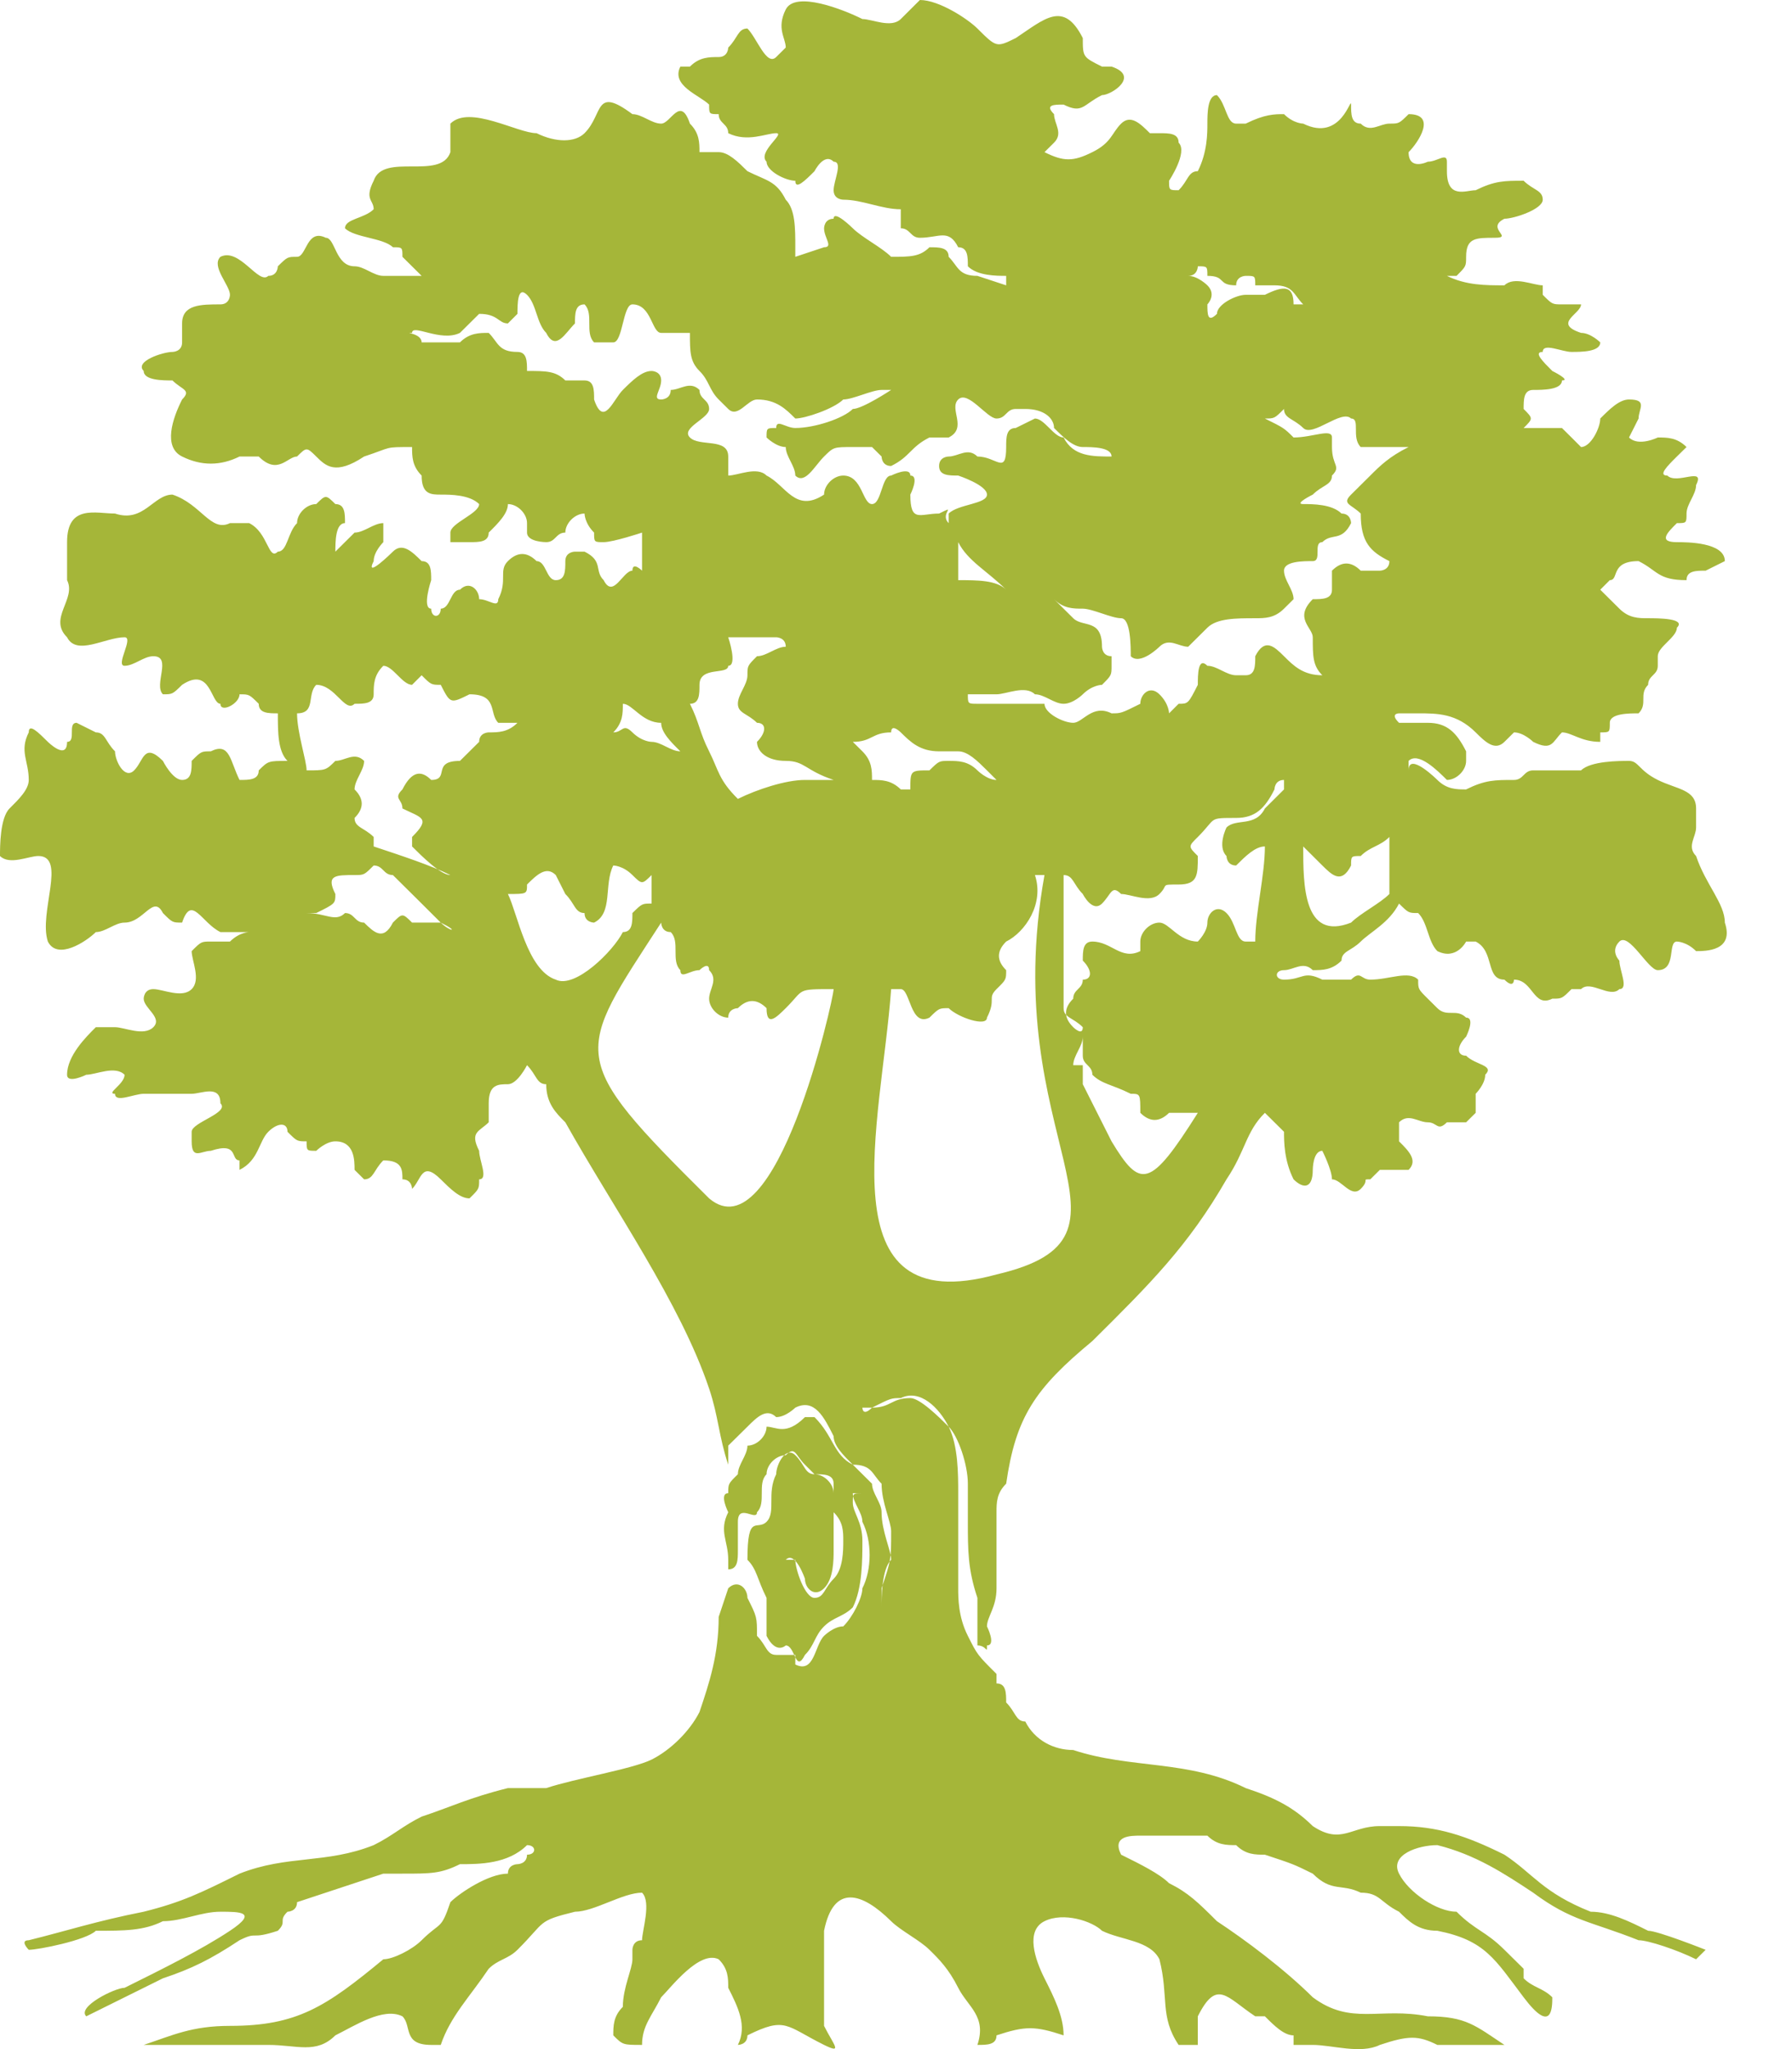 <svg width="21" height="24" viewBox="0 0 21 24" fill="#A5B639" xmlns="http://www.w3.org/2000/svg">
<path fill-rule="evenodd" clip-rule="evenodd" d="M6.176 12.476C6.176 12.476 6.064 12.699 5.952 12.699C5.839 12.699 5.727 12.699 5.727 12.922C5.727 13.034 5.727 13.145 5.727 13.145C5.615 13.256 5.502 13.256 5.615 13.479C5.615 13.591 5.727 13.813 5.615 13.813C5.615 13.925 5.615 13.925 5.502 14.036C5.39 14.036 5.278 13.925 5.165 13.813C4.941 13.591 4.941 13.813 4.829 13.925C4.829 13.925 4.829 13.813 4.716 13.813C4.716 13.702 4.716 13.591 4.492 13.591C4.379 13.702 4.379 13.813 4.267 13.813L4.155 13.702C4.155 13.591 4.155 13.368 3.93 13.368C3.818 13.368 3.706 13.479 3.706 13.479C3.593 13.479 3.593 13.479 3.593 13.368C3.481 13.368 3.481 13.368 3.369 13.256C3.369 13.145 3.256 13.145 3.144 13.256C3.032 13.368 3.032 13.591 2.807 13.702C2.807 13.702 2.807 13.702 2.807 13.591C2.695 13.591 2.807 13.368 2.47 13.479C2.358 13.479 2.246 13.591 2.246 13.368C2.246 13.368 2.246 13.368 2.246 13.256C2.246 13.145 2.695 13.034 2.583 12.922C2.583 12.699 2.358 12.811 2.246 12.811C2.021 12.811 1.797 12.811 1.684 12.811C1.572 12.811 1.348 12.922 1.348 12.811C1.235 12.811 1.46 12.699 1.46 12.588C1.348 12.476 1.123 12.588 1.011 12.588C1.011 12.588 0.786 12.699 0.786 12.588C0.786 12.365 1.011 12.142 1.123 12.031C1.235 12.031 1.235 12.031 1.348 12.031C1.46 12.031 1.684 12.142 1.797 12.031C1.909 11.919 1.684 11.808 1.684 11.697C1.684 11.697 1.684 11.585 1.797 11.585C1.909 11.585 2.134 11.697 2.246 11.585C2.358 11.474 2.246 11.251 2.246 11.14C2.358 11.028 2.358 11.028 2.47 11.028C2.583 11.028 2.583 11.028 2.695 11.028C2.807 10.917 2.92 10.917 2.92 10.917H2.583C2.358 10.806 2.246 10.471 2.134 10.806C2.021 10.806 2.021 10.806 1.909 10.694C1.797 10.471 1.684 10.806 1.46 10.806C1.348 10.806 1.235 10.917 1.123 10.917C1.011 11.028 0.674 11.251 0.561 11.028C0.449 10.694 0.786 10.026 0.449 10.026C0.337 10.026 0.112 10.137 0 10.026C0 9.914 0 9.58 0.112 9.469C0.225 9.357 0.337 9.246 0.337 9.135C0.337 8.912 0.225 8.8 0.337 8.578C0.337 8.466 0.449 8.578 0.561 8.689C0.561 8.689 0.786 8.912 0.786 8.689C0.898 8.689 0.786 8.466 0.898 8.466L1.123 8.578C1.235 8.578 1.235 8.689 1.348 8.8C1.348 8.912 1.46 9.135 1.572 9.023C1.684 8.912 1.684 8.689 1.909 8.912C1.909 8.912 2.021 9.135 2.134 9.135C2.246 9.135 2.246 9.023 2.246 8.912C2.358 8.8 2.358 8.8 2.47 8.8C2.695 8.689 2.695 8.912 2.807 9.135C2.92 9.135 3.032 9.135 3.032 9.023C3.144 8.912 3.144 8.912 3.369 8.912C3.256 8.8 3.256 8.578 3.256 8.355C3.144 8.355 3.032 8.355 3.032 8.243C2.92 8.132 2.92 8.132 2.807 8.132C2.807 8.243 2.583 8.355 2.583 8.243C2.47 8.243 2.47 7.798 2.134 8.021C2.021 8.132 2.021 8.132 1.909 8.132C1.797 8.021 2.021 7.686 1.797 7.686C1.684 7.686 1.572 7.798 1.46 7.798C1.348 7.798 1.572 7.464 1.46 7.464C1.235 7.464 0.898 7.686 0.786 7.464C0.561 7.241 0.898 7.018 0.786 6.795C0.786 6.684 0.786 6.572 0.786 6.35C0.786 5.904 1.123 6.015 1.348 6.015C1.684 6.127 1.797 5.793 2.021 5.793C2.358 5.904 2.47 6.238 2.695 6.127C2.807 6.127 2.92 6.127 2.92 6.127C3.144 6.238 3.144 6.572 3.256 6.461C3.369 6.461 3.369 6.238 3.481 6.127C3.481 6.015 3.593 5.904 3.706 5.904C3.818 5.793 3.818 5.793 3.93 5.904C4.043 5.904 4.043 6.015 4.043 6.127C3.93 6.127 3.93 6.35 3.93 6.461L4.155 6.238C4.267 6.238 4.379 6.127 4.492 6.127C4.492 6.238 4.492 6.238 4.492 6.35C4.492 6.35 4.379 6.461 4.379 6.572C4.267 6.795 4.604 6.461 4.604 6.461C4.716 6.35 4.829 6.461 4.941 6.572C5.053 6.572 5.053 6.684 5.053 6.795C5.053 6.795 4.941 7.129 5.053 7.129C5.053 7.241 5.165 7.241 5.165 7.129C5.278 7.129 5.278 6.907 5.39 6.907C5.502 6.795 5.615 6.907 5.615 7.018C5.727 7.018 5.839 7.129 5.839 7.018C5.952 6.795 5.839 6.684 5.952 6.572C6.064 6.461 6.176 6.461 6.288 6.572C6.401 6.572 6.401 6.795 6.513 6.795C6.625 6.795 6.625 6.684 6.625 6.572C6.625 6.461 6.738 6.461 6.738 6.461C6.85 6.461 6.85 6.461 6.85 6.461C7.074 6.572 6.962 6.684 7.074 6.795C7.187 7.018 7.299 6.684 7.411 6.684C7.411 6.572 7.524 6.684 7.524 6.684C7.524 6.572 7.524 6.35 7.524 6.238C7.524 6.238 7.187 6.35 7.074 6.35C6.962 6.35 6.962 6.35 6.962 6.238C6.85 6.127 6.85 6.015 6.85 6.015C6.738 6.015 6.625 6.127 6.625 6.238C6.513 6.238 6.513 6.35 6.401 6.35C6.401 6.35 6.176 6.35 6.176 6.238V6.127C6.176 6.015 6.064 5.904 5.952 5.904C5.952 6.015 5.839 6.127 5.727 6.238C5.727 6.35 5.615 6.35 5.502 6.35C5.39 6.35 5.278 6.35 5.278 6.35C5.278 6.238 5.278 6.238 5.278 6.238C5.278 6.127 5.615 6.015 5.615 5.904C5.502 5.793 5.278 5.793 5.165 5.793C5.053 5.793 4.941 5.793 4.941 5.57C4.829 5.458 4.829 5.347 4.829 5.236C4.492 5.236 4.604 5.236 4.267 5.347C3.93 5.57 3.818 5.458 3.706 5.347C3.593 5.236 3.593 5.236 3.481 5.347C3.369 5.347 3.256 5.57 3.032 5.347C2.92 5.347 2.92 5.347 2.807 5.347C2.583 5.458 2.358 5.458 2.134 5.347C1.909 5.236 2.021 4.902 2.134 4.679C2.246 4.567 2.134 4.567 2.021 4.456C1.909 4.456 1.684 4.456 1.684 4.345C1.572 4.233 1.909 4.122 2.021 4.122C2.021 4.122 2.134 4.122 2.134 4.01V3.899C2.134 3.899 2.134 3.899 2.134 3.788C2.134 3.565 2.358 3.565 2.583 3.565C2.695 3.565 2.695 3.453 2.695 3.453C2.695 3.342 2.47 3.119 2.583 3.008C2.807 2.896 3.032 3.342 3.144 3.231C3.256 3.231 3.256 3.119 3.256 3.119C3.369 3.008 3.369 3.008 3.481 3.008C3.593 3.008 3.593 2.674 3.818 2.785C3.93 2.785 3.93 3.119 4.155 3.119C4.267 3.119 4.379 3.231 4.492 3.231C4.604 3.231 4.716 3.231 4.941 3.231C4.829 3.119 4.829 3.119 4.716 3.008C4.716 2.896 4.716 2.896 4.604 2.896C4.492 2.785 4.155 2.785 4.043 2.674C4.043 2.562 4.267 2.562 4.379 2.451C4.379 2.339 4.267 2.339 4.379 2.117C4.492 1.782 5.165 2.117 5.278 1.782C5.278 1.671 5.278 1.56 5.278 1.448C5.502 1.225 6.064 1.56 6.288 1.56C6.513 1.671 6.738 1.671 6.85 1.56C7.074 1.337 6.962 1.003 7.411 1.337C7.524 1.337 7.636 1.448 7.748 1.448C7.86 1.448 7.973 1.114 8.085 1.448C8.197 1.56 8.197 1.671 8.197 1.782C8.31 1.782 8.31 1.782 8.422 1.782C8.534 1.782 8.647 1.894 8.759 2.005C8.983 2.117 9.096 2.117 9.208 2.339C9.32 2.451 9.32 2.674 9.32 2.896V3.008L9.657 2.896C9.769 2.896 9.657 2.785 9.657 2.674C9.657 2.674 9.657 2.562 9.769 2.562C9.769 2.451 9.994 2.674 9.994 2.674C10.106 2.785 10.331 2.896 10.443 3.008C10.668 3.008 10.78 3.008 10.892 2.896C11.005 2.896 11.117 2.896 11.117 3.008C11.229 3.119 11.229 3.231 11.454 3.231L11.791 3.342C11.791 3.342 11.791 3.342 11.791 3.231C11.678 3.231 11.454 3.231 11.342 3.119C11.342 3.008 11.342 2.896 11.229 2.896C11.117 2.674 11.005 2.785 10.78 2.785C10.668 2.785 10.668 2.674 10.556 2.674C10.556 2.562 10.556 2.562 10.556 2.451C10.331 2.451 10.106 2.339 9.882 2.339C9.882 2.339 9.769 2.339 9.769 2.228C9.769 2.117 9.882 1.894 9.769 1.894C9.657 1.782 9.545 2.005 9.545 2.005C9.433 2.117 9.32 2.228 9.32 2.117C9.208 2.117 8.983 2.005 8.983 1.894C8.871 1.782 9.208 1.56 9.096 1.56C8.983 1.56 8.759 1.671 8.534 1.56C8.534 1.448 8.422 1.448 8.422 1.337C8.31 1.337 8.31 1.337 8.31 1.225C8.197 1.114 7.86 1.003 7.973 0.78H8.085C8.197 0.668 8.31 0.668 8.422 0.668C8.534 0.668 8.534 0.557 8.534 0.557C8.647 0.446 8.647 0.334 8.759 0.334C8.871 0.446 8.983 0.78 9.096 0.668L9.208 0.557C9.208 0.446 9.096 0.334 9.208 0.111C9.32 -0.111 9.882 0.111 10.106 0.223C10.219 0.223 10.443 0.334 10.556 0.223C10.668 0.111 10.668 0.111 10.78 0C11.005 0 11.342 0.223 11.454 0.334C11.678 0.557 11.678 0.557 11.903 0.446C12.24 0.223 12.464 0 12.689 0.446C12.689 0.668 12.689 0.668 12.914 0.78C13.026 0.78 13.026 0.78 13.026 0.78C13.363 0.891 13.026 1.114 12.914 1.114C12.689 1.225 12.689 1.337 12.464 1.225C12.352 1.225 12.24 1.225 12.352 1.337C12.352 1.448 12.464 1.56 12.352 1.671C12.352 1.671 12.352 1.671 12.24 1.782C12.464 1.894 12.577 1.894 12.801 1.782C13.026 1.671 13.026 1.56 13.138 1.448C13.251 1.337 13.363 1.448 13.475 1.56C13.475 1.56 13.475 1.56 13.587 1.56C13.7 1.56 13.812 1.56 13.812 1.671C13.924 1.782 13.7 2.117 13.7 2.117C13.7 2.228 13.7 2.228 13.812 2.228C13.924 2.117 13.924 2.005 14.037 2.005C14.149 1.782 14.149 1.56 14.149 1.448C14.149 1.337 14.149 1.114 14.261 1.114C14.373 1.225 14.373 1.448 14.486 1.448C14.598 1.448 14.598 1.448 14.598 1.448C14.823 1.337 14.935 1.337 15.047 1.337C15.159 1.448 15.272 1.448 15.272 1.448C15.721 1.671 15.833 1.114 15.833 1.225C15.833 1.337 15.833 1.448 15.946 1.448C16.058 1.56 16.17 1.448 16.282 1.448C16.395 1.448 16.395 1.448 16.507 1.337C16.844 1.337 16.619 1.671 16.507 1.782C16.507 2.005 16.732 1.894 16.732 1.894C16.844 1.894 16.956 1.782 16.956 1.894V2.005C16.956 2.339 17.181 2.228 17.293 2.228C17.518 2.117 17.63 2.117 17.855 2.117C17.967 2.228 18.079 2.228 18.079 2.339C18.079 2.451 17.742 2.562 17.63 2.562C17.405 2.674 17.742 2.785 17.518 2.785C17.293 2.785 17.181 2.785 17.181 3.008C17.181 3.119 17.181 3.119 17.069 3.231C16.956 3.231 16.956 3.231 16.956 3.231C17.181 3.342 17.405 3.342 17.63 3.342C17.742 3.231 17.967 3.342 18.079 3.342V3.453C18.191 3.565 18.191 3.565 18.304 3.565C18.416 3.565 18.528 3.565 18.528 3.565C18.528 3.676 18.191 3.788 18.528 3.899C18.641 3.899 18.753 4.01 18.753 4.01C18.753 4.122 18.528 4.122 18.416 4.122C18.304 4.122 18.079 4.01 18.079 4.122C17.967 4.122 18.079 4.233 18.191 4.345C18.191 4.345 18.416 4.456 18.304 4.456C18.304 4.567 18.079 4.567 17.967 4.567C17.855 4.567 17.855 4.679 17.855 4.79C17.967 4.902 17.967 4.902 17.855 5.013C17.967 5.013 18.079 5.013 18.304 5.013L18.416 5.124C18.528 5.236 18.528 5.236 18.528 5.236C18.641 5.236 18.753 5.013 18.753 4.902C18.865 4.79 18.977 4.679 19.09 4.679C19.314 4.679 19.202 4.79 19.202 4.902L19.09 5.124C19.202 5.236 19.427 5.124 19.427 5.124C19.539 5.124 19.651 5.124 19.764 5.236L19.651 5.347C19.539 5.458 19.427 5.57 19.539 5.57C19.651 5.681 19.988 5.458 19.876 5.681C19.876 5.793 19.764 5.904 19.764 6.015C19.764 6.127 19.764 6.127 19.651 6.127C19.539 6.238 19.427 6.35 19.651 6.35C19.764 6.35 20.213 6.35 20.213 6.572L19.988 6.684C19.876 6.684 19.764 6.684 19.764 6.795C19.427 6.795 19.427 6.684 19.202 6.572C18.865 6.572 18.977 6.795 18.865 6.795L18.753 6.907C18.865 7.018 18.865 7.018 18.977 7.129C19.09 7.241 19.202 7.241 19.314 7.241C19.427 7.241 19.764 7.241 19.651 7.352C19.651 7.464 19.427 7.575 19.427 7.686V7.798C19.427 7.909 19.314 7.909 19.314 8.021C19.202 8.132 19.314 8.243 19.202 8.355C19.09 8.355 18.865 8.355 18.865 8.466C18.865 8.578 18.865 8.578 18.753 8.578C18.753 8.689 18.753 8.689 18.753 8.689C18.528 8.689 18.416 8.578 18.304 8.578C18.191 8.689 18.191 8.8 17.967 8.689C17.967 8.689 17.855 8.578 17.742 8.578C17.742 8.578 17.742 8.578 17.63 8.689C17.518 8.8 17.405 8.689 17.293 8.578C17.069 8.355 16.844 8.355 16.619 8.355C16.507 8.355 16.507 8.355 16.395 8.355C16.395 8.355 16.282 8.355 16.395 8.466C16.395 8.466 16.619 8.466 16.732 8.466C16.956 8.466 17.069 8.578 17.181 8.8V8.912C17.181 9.023 17.069 9.135 16.956 9.135C16.844 9.023 16.619 8.8 16.507 8.912V9.023C16.507 8.8 16.844 9.135 16.844 9.135C16.956 9.246 17.069 9.246 17.181 9.246C17.405 9.135 17.518 9.135 17.742 9.135C17.855 9.135 17.855 9.023 17.967 9.023C18.191 9.023 18.416 9.023 18.528 9.023C18.641 8.912 18.977 8.912 19.09 8.912C19.202 8.912 19.202 9.023 19.427 9.135C19.651 9.246 19.876 9.246 19.876 9.469C19.876 9.58 19.876 9.58 19.876 9.692C19.876 9.803 19.764 9.914 19.876 10.026C19.988 10.36 20.213 10.583 20.213 10.806C20.325 11.14 19.988 11.14 19.876 11.14C19.764 11.028 19.651 11.028 19.651 11.028C19.539 11.028 19.651 11.363 19.427 11.363C19.314 11.363 19.09 10.917 18.977 11.028C18.865 11.14 18.977 11.251 18.977 11.251C18.977 11.363 19.09 11.585 18.977 11.585C18.865 11.697 18.641 11.474 18.528 11.585C18.528 11.585 18.528 11.585 18.416 11.585C18.304 11.697 18.304 11.697 18.191 11.697C17.967 11.808 17.967 11.474 17.742 11.474C17.742 11.474 17.742 11.585 17.63 11.474C17.405 11.474 17.518 11.14 17.293 11.028C17.293 11.028 17.293 11.028 17.181 11.028C17.181 11.028 17.069 11.251 16.844 11.14C16.732 11.028 16.732 10.806 16.619 10.694C16.507 10.694 16.507 10.694 16.395 10.583C16.282 10.806 16.058 10.917 15.946 11.028C15.833 11.14 15.721 11.14 15.721 11.251C15.609 11.363 15.496 11.363 15.384 11.363C15.272 11.251 15.159 11.363 15.047 11.363C14.935 11.363 14.935 11.474 15.047 11.474C15.272 11.474 15.272 11.363 15.496 11.474C15.609 11.474 15.609 11.474 15.833 11.474C15.946 11.363 15.946 11.474 16.058 11.474C16.282 11.474 16.507 11.363 16.619 11.474C16.619 11.585 16.619 11.585 16.732 11.697L16.844 11.808C16.956 11.919 17.069 11.808 17.181 11.919C17.293 11.919 17.181 12.142 17.181 12.142C17.069 12.254 17.069 12.365 17.181 12.365C17.293 12.476 17.518 12.476 17.405 12.588C17.405 12.699 17.293 12.811 17.293 12.811C17.293 12.922 17.293 12.922 17.293 13.034C17.293 13.034 17.293 13.034 17.181 13.145C17.069 13.145 17.069 13.145 16.956 13.145C16.844 13.256 16.844 13.145 16.732 13.145C16.619 13.145 16.507 13.034 16.395 13.145C16.395 13.256 16.395 13.368 16.395 13.368C16.507 13.479 16.619 13.591 16.507 13.702C16.507 13.702 16.282 13.702 16.17 13.702C16.17 13.702 16.17 13.702 16.058 13.813C15.946 13.813 16.058 13.813 15.946 13.925C15.833 14.036 15.721 13.813 15.609 13.813C15.609 13.702 15.496 13.479 15.496 13.479C15.384 13.479 15.384 13.702 15.384 13.702C15.384 13.925 15.272 13.925 15.159 13.813C15.047 13.591 15.047 13.368 15.047 13.256C14.935 13.145 14.935 13.145 14.823 13.034C14.598 13.256 14.598 13.479 14.373 13.813C13.924 14.593 13.475 15.039 12.801 15.707C12.128 16.264 11.903 16.598 11.791 17.378C11.678 17.489 11.678 17.601 11.678 17.712C11.678 18.046 11.678 18.381 11.678 18.603C11.678 18.826 11.566 18.938 11.566 19.049C11.566 19.049 11.678 19.272 11.566 19.272C11.566 19.383 11.566 19.272 11.454 19.272C11.454 19.16 11.454 18.826 11.454 18.715C11.342 18.381 11.342 18.158 11.342 17.824C11.342 17.712 11.342 17.489 11.342 17.378C11.342 17.155 11.229 16.821 11.117 16.71C11.005 16.487 10.78 16.264 10.556 16.375C10.443 16.375 10.443 16.375 10.219 16.487H10.106C10.106 16.487 10.106 16.598 10.219 16.487C10.443 16.487 10.443 16.375 10.668 16.375C10.78 16.375 11.005 16.598 11.117 16.71C11.229 16.932 11.229 17.267 11.229 17.489C11.229 17.824 11.229 18.158 11.229 18.603C11.229 18.715 11.229 18.938 11.342 19.16C11.454 19.383 11.454 19.383 11.678 19.606C11.678 19.606 11.678 19.606 11.678 19.717C11.791 19.717 11.791 19.829 11.791 19.94C11.903 20.052 11.903 20.163 12.015 20.163C12.128 20.386 12.352 20.497 12.577 20.497C13.251 20.72 13.924 20.609 14.598 20.943C14.935 21.054 15.159 21.166 15.384 21.388C15.721 21.611 15.833 21.388 16.17 21.388C16.282 21.388 16.395 21.388 16.395 21.388C16.844 21.388 17.181 21.5 17.63 21.723C17.967 21.945 18.079 22.168 18.641 22.391C18.865 22.391 19.09 22.502 19.314 22.614C19.427 22.614 19.988 22.837 19.988 22.837L19.876 22.948C19.651 22.837 19.314 22.725 19.202 22.725C18.641 22.502 18.416 22.502 17.967 22.168C17.63 21.945 17.293 21.723 16.844 21.611C16.619 21.611 16.282 21.723 16.395 21.945C16.507 22.168 16.844 22.391 17.069 22.391C17.293 22.614 17.405 22.614 17.63 22.837C17.742 22.948 17.855 23.059 17.855 23.059V23.171C17.967 23.282 18.079 23.282 18.191 23.393C18.191 23.505 18.191 23.839 17.855 23.393C17.518 22.948 17.405 22.725 16.844 22.614C16.619 22.614 16.507 22.502 16.395 22.391C16.17 22.279 16.17 22.168 15.946 22.168C15.721 22.057 15.609 22.168 15.384 21.945C15.159 21.834 15.159 21.834 14.823 21.723C14.71 21.723 14.598 21.723 14.486 21.611C14.373 21.611 14.261 21.611 14.149 21.5C14.037 21.5 14.037 21.5 13.924 21.5C13.7 21.5 13.587 21.5 13.363 21.5C13.251 21.5 13.026 21.5 13.138 21.723C13.363 21.834 13.587 21.945 13.7 22.057C13.924 22.168 14.037 22.279 14.261 22.502C14.598 22.725 15.047 23.059 15.384 23.393C15.833 23.728 16.17 23.505 16.732 23.616C17.181 23.616 17.293 23.728 17.63 23.951C17.293 23.951 17.181 23.951 16.844 23.951C16.619 23.839 16.507 23.839 16.17 23.951C15.946 24.062 15.609 23.951 15.384 23.951C15.272 23.951 15.272 23.951 15.159 23.951C15.159 23.951 15.159 23.951 15.159 23.839C15.047 23.839 14.935 23.728 14.823 23.616H14.71C14.373 23.393 14.261 23.171 14.037 23.616C14.037 23.728 14.037 23.839 14.037 23.951H13.812C13.587 23.616 13.7 23.393 13.587 22.948C13.475 22.725 13.138 22.725 12.914 22.614C12.801 22.502 12.464 22.391 12.24 22.502C12.015 22.614 12.128 22.948 12.24 23.171C12.352 23.393 12.464 23.616 12.464 23.839C12.577 23.951 12.577 23.951 12.464 23.839C12.128 23.728 12.015 23.728 11.678 23.839C11.678 23.951 11.566 23.951 11.454 23.951C11.566 23.616 11.342 23.505 11.229 23.282C11.117 23.059 11.005 22.948 10.892 22.837C10.78 22.725 10.556 22.614 10.443 22.502C10.106 22.168 9.769 22.057 9.657 22.614C9.657 22.837 9.657 23.616 9.657 23.728C9.769 23.951 9.882 24.062 9.657 23.951C9.208 23.728 9.208 23.616 8.759 23.839C8.759 23.951 8.647 23.951 8.647 23.951C8.759 23.728 8.647 23.505 8.534 23.282C8.534 23.171 8.534 23.059 8.422 22.948C8.197 22.837 7.86 23.282 7.748 23.393C7.636 23.616 7.524 23.728 7.524 23.951C7.299 23.951 7.299 23.951 7.187 23.839C7.187 23.728 7.187 23.616 7.299 23.505C7.299 23.282 7.411 23.059 7.411 22.948V22.837C7.411 22.837 7.411 22.725 7.524 22.725C7.524 22.614 7.636 22.279 7.524 22.168C7.299 22.168 6.962 22.391 6.738 22.391C6.288 22.502 6.401 22.502 6.064 22.837C5.952 22.948 5.839 22.948 5.727 23.059C5.502 23.393 5.278 23.616 5.165 23.951C5.165 23.951 5.165 23.951 5.053 23.951C4.716 23.951 4.829 23.728 4.716 23.616C4.492 23.505 4.155 23.728 3.93 23.839C3.706 24.062 3.481 23.951 3.144 23.951C2.695 23.951 2.134 23.951 1.684 23.951C2.021 23.839 2.246 23.728 2.695 23.728C3.481 23.728 3.818 23.505 4.492 22.948C4.604 22.948 4.829 22.837 4.941 22.725C5.165 22.502 5.165 22.614 5.278 22.279C5.39 22.168 5.727 21.945 5.952 21.945C5.952 21.834 6.064 21.834 6.064 21.834C6.064 21.834 6.176 21.834 6.176 21.723C6.288 21.723 6.288 21.611 6.176 21.611C5.952 21.834 5.615 21.834 5.39 21.834C5.165 21.945 5.053 21.945 4.716 21.945C4.604 21.945 4.604 21.945 4.492 21.945C4.155 22.057 3.818 22.168 3.481 22.279C3.481 22.391 3.369 22.391 3.369 22.391C3.256 22.502 3.369 22.502 3.256 22.614C2.92 22.725 3.032 22.614 2.807 22.725C2.47 22.948 2.246 23.059 1.909 23.171C1.684 23.282 1.46 23.393 1.235 23.505L1.011 23.616C0.898 23.505 1.348 23.282 1.46 23.282C1.909 23.059 2.358 22.837 2.695 22.614C3.032 22.391 2.807 22.391 2.583 22.391C2.358 22.391 2.134 22.502 1.909 22.502C1.684 22.614 1.46 22.614 1.123 22.614C1.011 22.725 0.449 22.837 0.337 22.837C0.337 22.837 0.225 22.725 0.337 22.725C0.786 22.614 1.123 22.502 1.684 22.391C2.134 22.279 2.358 22.168 2.807 21.945C3.369 21.723 3.818 21.834 4.379 21.611C4.604 21.5 4.716 21.388 4.941 21.277C5.278 21.166 5.502 21.054 5.952 20.943C6.064 20.943 6.176 20.943 6.176 20.943H6.288H6.401C6.738 20.831 7.411 20.72 7.636 20.609C7.86 20.497 8.085 20.274 8.197 20.052C8.31 19.717 8.422 19.383 8.422 18.938L8.534 18.603C8.647 18.492 8.759 18.603 8.759 18.715C8.871 18.938 8.871 18.938 8.871 19.16C8.983 19.272 8.983 19.383 9.096 19.383C9.208 19.383 9.208 19.383 9.32 19.383C9.32 19.495 9.32 19.495 9.32 19.495C9.545 19.606 9.545 19.272 9.657 19.16C9.657 19.16 9.769 19.049 9.882 19.049C9.994 18.938 10.106 18.715 10.106 18.603C10.219 18.381 10.219 18.046 10.106 17.824C10.106 17.712 9.994 17.601 9.994 17.489C10.106 17.489 10.106 17.489 10.106 17.489C9.994 17.489 9.994 17.489 9.994 17.601C9.994 17.712 10.106 17.824 10.106 18.046C10.106 18.269 10.106 18.603 9.994 18.826C9.882 18.938 9.769 18.938 9.657 19.049C9.545 19.16 9.545 19.272 9.433 19.383C9.32 19.606 9.32 19.272 9.208 19.272C9.208 19.272 9.096 19.383 8.983 19.16C8.983 18.938 8.983 18.826 8.983 18.715C8.871 18.492 8.871 18.381 8.759 18.269C8.759 17.712 8.871 17.935 8.983 17.824C9.096 17.712 8.983 17.489 9.096 17.267C9.096 17.155 9.208 16.932 9.32 17.044C9.433 17.155 9.433 17.267 9.545 17.267C9.657 17.267 9.769 17.378 9.769 17.489C9.769 17.601 9.769 17.601 9.769 17.712C9.769 17.824 9.769 17.824 9.769 17.935C9.769 18.046 9.769 18.158 9.769 18.158C9.769 18.269 9.769 18.492 9.657 18.603C9.545 18.715 9.433 18.603 9.433 18.492C9.433 18.492 9.32 18.158 9.208 18.269H9.32C9.32 18.381 9.433 18.715 9.545 18.715C9.657 18.715 9.657 18.603 9.769 18.492C9.882 18.381 9.882 18.158 9.882 18.046C9.882 17.935 9.882 17.824 9.769 17.712C9.769 17.601 9.769 17.378 9.769 17.378C9.769 17.267 9.657 17.267 9.545 17.267C9.433 17.155 9.433 17.155 9.433 17.155C9.32 17.044 9.32 16.932 9.208 17.044C9.096 17.044 8.983 17.155 8.983 17.267C8.871 17.378 8.983 17.601 8.871 17.712C8.871 17.824 8.647 17.601 8.647 17.824C8.647 17.935 8.647 18.046 8.647 18.158C8.647 18.269 8.647 18.381 8.534 18.381V18.269C8.534 18.046 8.422 17.935 8.534 17.712C8.534 17.712 8.422 17.489 8.534 17.489C8.534 17.378 8.534 17.378 8.647 17.267C8.647 17.155 8.759 17.044 8.759 16.932C8.871 16.932 8.983 16.821 8.983 16.71C9.096 16.71 9.208 16.821 9.433 16.598H9.545C9.769 16.821 9.769 17.044 9.994 17.155C10.106 17.267 10.106 17.267 10.219 17.378C10.219 17.489 10.331 17.601 10.331 17.712C10.331 17.935 10.443 18.158 10.443 18.269C10.331 18.381 10.331 18.715 10.331 18.826C10.331 18.715 10.331 18.715 10.331 18.603C10.443 18.269 10.443 18.269 10.443 17.935C10.443 17.824 10.331 17.601 10.331 17.378C10.219 17.267 10.219 17.155 9.994 17.155C9.882 17.044 9.769 16.932 9.769 16.821C9.657 16.598 9.545 16.375 9.32 16.487C9.32 16.487 9.208 16.598 9.096 16.598C8.983 16.487 8.871 16.598 8.759 16.71C8.647 16.821 8.647 16.821 8.534 16.932C8.534 17.044 8.534 17.044 8.534 17.155C8.422 16.821 8.422 16.598 8.31 16.264C7.973 15.261 7.187 14.148 6.625 13.145C6.513 13.034 6.401 12.922 6.401 12.699C6.288 12.699 6.288 12.588 6.176 12.476ZM14.71 11.028C14.71 10.694 14.823 10.249 14.823 9.914C14.71 9.914 14.598 10.026 14.486 10.137C14.373 10.137 14.373 10.026 14.373 10.026C14.261 9.914 14.373 9.692 14.373 9.692C14.486 9.58 14.71 9.692 14.823 9.469C14.935 9.357 15.047 9.246 15.047 9.246C15.047 9.135 15.047 9.135 15.047 9.135C14.935 9.135 14.935 9.246 14.935 9.246C14.823 9.469 14.71 9.58 14.486 9.58C14.149 9.58 14.261 9.58 14.037 9.803C13.924 9.914 13.924 9.914 14.037 10.026C14.037 10.249 14.037 10.36 13.812 10.36C13.587 10.36 13.7 10.36 13.587 10.471C13.475 10.583 13.251 10.471 13.138 10.471C13.026 10.36 13.026 10.471 12.914 10.583C12.801 10.694 12.689 10.471 12.689 10.471C12.577 10.36 12.577 10.249 12.464 10.249C12.464 10.806 12.464 11.251 12.464 11.808C12.464 11.919 12.577 11.919 12.689 12.031C12.689 12.142 12.577 12.031 12.577 12.031C12.464 11.919 12.464 11.808 12.577 11.697C12.577 11.585 12.689 11.585 12.689 11.474C12.801 11.474 12.801 11.363 12.689 11.251C12.689 11.14 12.689 11.028 12.801 11.028C13.026 11.028 13.138 11.251 13.363 11.14V11.028C13.363 10.917 13.475 10.806 13.587 10.806C13.7 10.806 13.812 11.028 14.037 11.028C14.037 11.028 14.149 10.917 14.149 10.806C14.149 10.694 14.261 10.583 14.373 10.694C14.486 10.806 14.486 11.028 14.598 11.028C14.71 11.028 14.71 11.028 14.71 11.028ZM14.037 13.034C13.924 13.034 13.924 13.034 13.7 13.034C13.587 13.145 13.475 13.145 13.363 13.034C13.363 12.811 13.363 12.811 13.251 12.811C13.026 12.699 12.914 12.699 12.801 12.588C12.801 12.476 12.689 12.476 12.689 12.365C12.689 12.254 12.689 12.254 12.689 12.142C12.689 12.254 12.577 12.365 12.577 12.476H12.689C12.689 12.588 12.689 12.588 12.689 12.699C12.801 12.922 12.914 13.145 13.026 13.368C13.363 13.925 13.475 13.925 14.037 13.034ZM3.593 10.694C3.818 10.694 3.93 10.806 4.043 10.694C4.155 10.694 4.155 10.806 4.267 10.806C4.379 10.917 4.492 11.028 4.604 10.806C4.716 10.694 4.716 10.694 4.829 10.806C4.941 10.806 5.053 10.806 5.165 10.806C5.278 10.917 5.39 10.917 5.165 10.806C4.941 10.583 4.829 10.471 4.604 10.249C4.492 10.249 4.492 10.137 4.379 10.137C4.267 10.249 4.267 10.249 4.155 10.249C3.93 10.249 3.818 10.249 3.93 10.471C3.93 10.583 3.93 10.583 3.706 10.694H3.593ZM10.668 9.246C10.668 9.023 10.668 9.023 10.892 9.023C11.005 8.912 11.005 8.912 11.117 8.912C11.229 8.912 11.342 8.912 11.454 9.023C11.454 9.023 11.566 9.135 11.678 9.135L11.566 9.023C11.454 8.912 11.342 8.8 11.229 8.8C11.117 8.8 11.117 8.8 11.005 8.8C10.78 8.8 10.668 8.689 10.556 8.578C10.556 8.578 10.443 8.466 10.443 8.578C10.219 8.578 10.219 8.689 9.994 8.689C9.994 8.578 9.994 8.578 9.994 8.689C10.106 8.8 10.106 8.8 10.106 8.8C10.219 8.912 10.219 9.023 10.219 9.135C10.331 9.135 10.443 9.135 10.556 9.246C10.556 9.246 10.556 9.246 10.668 9.246ZM12.128 10.249C12.24 10.583 12.015 10.917 11.791 11.028C11.678 11.14 11.678 11.251 11.791 11.363C11.791 11.474 11.791 11.474 11.678 11.585C11.566 11.697 11.678 11.697 11.566 11.919C11.566 12.031 11.229 11.919 11.117 11.808C11.005 11.808 11.005 11.808 10.892 11.919C10.668 12.031 10.668 11.585 10.556 11.585H10.443C10.331 13.145 9.657 15.484 11.678 14.927C13.587 14.482 11.678 13.368 12.24 10.249H12.128ZM9.769 11.585C9.32 11.585 9.433 11.585 9.208 11.808C9.096 11.919 8.983 12.031 8.983 11.808C8.871 11.697 8.759 11.697 8.647 11.808C8.647 11.808 8.534 11.808 8.534 11.919C8.422 11.919 8.31 11.808 8.31 11.697C8.31 11.585 8.422 11.474 8.31 11.363C8.31 11.251 8.197 11.363 8.197 11.363C8.085 11.363 7.973 11.474 7.973 11.363C7.86 11.251 7.973 11.028 7.86 10.917C7.748 10.917 7.748 10.806 7.748 10.806C6.738 12.365 6.625 12.365 8.31 14.036C9.096 14.704 9.769 11.697 9.769 11.585ZM6.85 10.694C6.738 10.694 6.738 10.583 6.625 10.471L6.513 10.249C6.401 10.137 6.288 10.249 6.176 10.36C6.176 10.471 6.176 10.471 5.952 10.471C6.064 10.694 6.176 11.363 6.513 11.474C6.738 11.585 7.187 11.14 7.299 10.917C7.411 10.917 7.411 10.806 7.411 10.694C7.524 10.583 7.524 10.583 7.636 10.583V10.471C7.636 10.471 7.636 10.36 7.636 10.249C7.524 10.36 7.524 10.36 7.411 10.249C7.299 10.137 7.187 10.137 7.187 10.137C7.074 10.36 7.187 10.694 6.962 10.806C6.962 10.806 6.85 10.806 6.85 10.694ZM8.31 8.8C8.422 9.023 8.422 9.135 8.647 9.357C8.871 9.246 9.208 9.135 9.433 9.135C9.545 9.135 9.657 9.135 9.769 9.135C9.433 9.023 9.433 8.912 9.208 8.912C8.983 8.912 8.871 8.8 8.871 8.689C8.983 8.578 8.983 8.466 8.871 8.466C8.759 8.355 8.647 8.355 8.647 8.243C8.647 8.132 8.759 8.021 8.759 7.909C8.759 7.798 8.759 7.798 8.871 7.686C8.983 7.686 9.096 7.575 9.208 7.575C9.208 7.464 9.096 7.464 9.096 7.464C8.983 7.464 8.759 7.464 8.534 7.464C8.534 7.464 8.647 7.798 8.534 7.798C8.534 7.909 8.197 7.798 8.197 8.021C8.197 8.132 8.197 8.243 8.085 8.243C8.197 8.466 8.197 8.578 8.31 8.8ZM16.507 5.236C16.395 5.236 15.946 5.236 15.946 5.236C15.833 5.124 15.946 4.902 15.833 4.902C15.721 4.79 15.384 5.124 15.272 5.013C15.159 4.902 15.047 4.902 15.047 4.79C14.935 4.902 14.935 4.902 14.823 4.902C15.047 5.013 15.047 5.013 15.159 5.124C15.384 5.124 15.609 5.013 15.609 5.124V5.236C15.609 5.458 15.721 5.458 15.609 5.57C15.609 5.681 15.496 5.681 15.384 5.793C15.384 5.793 15.159 5.904 15.272 5.904C15.384 5.904 15.609 5.904 15.721 6.015C15.833 6.015 15.833 6.127 15.833 6.127C15.721 6.35 15.609 6.238 15.496 6.35C15.384 6.35 15.496 6.572 15.384 6.572C15.272 6.572 15.047 6.572 15.047 6.684C15.047 6.795 15.159 6.907 15.159 7.018C15.047 7.129 15.047 7.129 15.047 7.129C14.935 7.241 14.823 7.241 14.71 7.241C14.486 7.241 14.261 7.241 14.149 7.352C14.037 7.464 14.037 7.464 13.924 7.575C13.812 7.575 13.7 7.464 13.587 7.575C13.587 7.575 13.363 7.798 13.251 7.686C13.251 7.575 13.251 7.241 13.138 7.241C13.026 7.241 12.801 7.129 12.689 7.129C12.577 7.129 12.464 7.129 12.352 7.018C12.464 7.129 12.464 7.129 12.577 7.241C12.689 7.352 12.914 7.241 12.914 7.575C12.914 7.575 12.914 7.686 13.026 7.686C13.026 7.798 13.026 7.798 13.026 7.798C13.026 7.909 13.026 7.909 12.914 8.021C12.914 8.021 12.801 8.021 12.689 8.132C12.689 8.132 12.577 8.243 12.464 8.243C12.352 8.243 12.24 8.132 12.128 8.132C12.015 8.021 11.791 8.132 11.678 8.132C11.678 8.132 11.454 8.132 11.342 8.132C11.342 8.243 11.342 8.243 11.454 8.243C11.566 8.243 11.791 8.243 11.903 8.243C12.015 8.243 12.128 8.243 12.24 8.243C12.24 8.355 12.464 8.466 12.577 8.466C12.689 8.466 12.801 8.243 13.026 8.355C13.138 8.355 13.138 8.355 13.363 8.243C13.363 8.132 13.475 8.021 13.587 8.132C13.7 8.243 13.7 8.355 13.7 8.355L13.812 8.243C13.924 8.243 13.924 8.243 14.037 8.021C14.037 7.909 14.037 7.686 14.149 7.798C14.261 7.798 14.373 7.909 14.486 7.909H14.598C14.71 7.909 14.71 7.798 14.71 7.686C14.823 7.464 14.935 7.575 15.047 7.686C15.159 7.798 15.272 7.909 15.496 7.909C15.384 7.798 15.384 7.686 15.384 7.464C15.384 7.352 15.159 7.241 15.384 7.018C15.496 7.018 15.609 7.018 15.609 6.907C15.609 6.795 15.609 6.795 15.609 6.684C15.721 6.572 15.833 6.572 15.946 6.684C16.058 6.684 16.058 6.684 16.17 6.684C16.17 6.684 16.282 6.684 16.282 6.572C16.058 6.461 15.946 6.35 15.946 6.015C15.833 5.904 15.721 5.904 15.833 5.793C15.946 5.681 15.946 5.681 16.058 5.57C16.17 5.458 16.282 5.347 16.507 5.236ZM16.282 10.471C16.282 10.249 16.282 10.026 16.282 9.803C16.17 9.914 16.058 9.914 15.946 10.026C15.833 10.026 15.833 10.026 15.833 10.137C15.721 10.36 15.609 10.249 15.496 10.137C15.384 10.026 15.384 10.026 15.272 9.914C15.272 10.36 15.272 11.028 15.833 10.806C15.946 10.694 16.17 10.583 16.282 10.471ZM6.064 8.466C5.952 8.466 5.839 8.466 5.839 8.466C5.727 8.355 5.839 8.132 5.502 8.132C5.278 8.243 5.278 8.243 5.165 8.021C5.053 8.021 5.053 8.021 4.941 7.909L4.829 8.021C4.716 8.021 4.604 7.798 4.492 7.798C4.379 7.909 4.379 8.021 4.379 8.132C4.379 8.243 4.267 8.243 4.155 8.243C4.043 8.355 3.93 8.021 3.706 8.021C3.593 8.132 3.706 8.355 3.481 8.355C3.481 8.578 3.593 8.912 3.593 9.023C3.818 9.023 3.818 9.023 3.93 8.912C4.043 8.912 4.155 8.8 4.267 8.912C4.267 9.023 4.155 9.135 4.155 9.246C4.267 9.357 4.267 9.469 4.155 9.58C4.155 9.692 4.267 9.692 4.379 9.803C4.379 9.803 4.379 9.803 4.379 9.914C4.716 10.026 5.053 10.137 5.278 10.249C5.165 10.249 4.941 10.026 4.829 9.914V9.803C5.053 9.58 4.941 9.58 4.716 9.469C4.716 9.357 4.604 9.357 4.716 9.246C4.829 9.023 4.941 9.023 5.053 9.135C5.278 9.135 5.053 8.912 5.39 8.912C5.502 8.8 5.502 8.8 5.615 8.689C5.615 8.578 5.727 8.578 5.727 8.578C5.839 8.578 5.952 8.578 6.064 8.466ZM14.037 3.119C14.037 3.119 14.037 3.231 13.924 3.231C14.037 3.231 14.149 3.342 14.149 3.342C14.261 3.453 14.149 3.565 14.149 3.565C14.149 3.676 14.149 3.788 14.261 3.676C14.261 3.565 14.486 3.453 14.598 3.453C14.71 3.453 14.71 3.453 14.823 3.453C15.047 3.342 15.159 3.342 15.159 3.565C15.159 3.565 15.159 3.565 15.272 3.565C15.159 3.453 15.159 3.342 14.935 3.342H14.71C14.71 3.231 14.71 3.231 14.598 3.231C14.598 3.231 14.486 3.231 14.486 3.342C14.261 3.342 14.373 3.231 14.149 3.231C14.149 3.119 14.149 3.119 14.037 3.119ZM11.229 4.679C11.117 4.79 11.342 5.013 11.117 5.124C11.005 5.124 10.892 5.124 10.892 5.124C10.668 5.236 10.668 5.347 10.443 5.458C10.331 5.458 10.331 5.347 10.331 5.347C10.219 5.236 10.219 5.236 10.219 5.236H9.994C9.769 5.236 9.769 5.236 9.657 5.347C9.545 5.458 9.433 5.681 9.32 5.57C9.32 5.458 9.208 5.347 9.208 5.236C9.096 5.236 8.983 5.124 8.983 5.124C8.983 5.013 8.983 5.013 9.096 5.013C9.096 4.902 9.208 5.013 9.32 5.013C9.545 5.013 9.882 4.902 9.994 4.79C10.106 4.79 10.443 4.567 10.443 4.567C10.443 4.567 10.443 4.567 10.331 4.567C10.219 4.567 9.994 4.679 9.882 4.679C9.769 4.79 9.433 4.902 9.32 4.902C9.208 4.79 9.096 4.679 8.871 4.679C8.759 4.679 8.647 4.902 8.534 4.79L8.422 4.679C8.31 4.567 8.31 4.456 8.197 4.345C8.085 4.233 8.085 4.122 8.085 3.899C7.973 3.899 7.748 3.899 7.748 3.899C7.636 3.899 7.636 3.565 7.411 3.565C7.299 3.565 7.299 4.01 7.187 4.01C7.074 4.01 7.074 4.01 6.962 4.01C6.85 3.899 6.962 3.676 6.85 3.565C6.738 3.565 6.738 3.676 6.738 3.788C6.625 3.899 6.513 4.122 6.401 3.899C6.288 3.788 6.288 3.565 6.176 3.453C6.064 3.342 6.064 3.565 6.064 3.676L5.952 3.788C5.839 3.788 5.839 3.676 5.615 3.676C5.502 3.788 5.502 3.788 5.39 3.899C5.165 4.01 4.829 3.788 4.829 3.899C4.716 3.899 4.941 3.899 4.941 4.01C5.053 4.01 5.278 4.01 5.39 4.01C5.502 3.899 5.615 3.899 5.727 3.899C5.839 4.01 5.839 4.122 6.064 4.122C6.176 4.122 6.176 4.233 6.176 4.345C6.401 4.345 6.513 4.345 6.625 4.456C6.738 4.456 6.738 4.456 6.85 4.456C6.962 4.456 6.962 4.567 6.962 4.679C7.074 5.013 7.187 4.679 7.299 4.567C7.411 4.456 7.524 4.345 7.636 4.345C7.636 4.345 7.748 4.345 7.748 4.456C7.748 4.567 7.636 4.679 7.748 4.679C7.748 4.679 7.86 4.679 7.86 4.567C7.973 4.567 8.085 4.456 8.197 4.567C8.197 4.679 8.31 4.679 8.31 4.79C8.31 4.902 7.973 5.013 8.085 5.124C8.197 5.236 8.534 5.124 8.534 5.347C8.534 5.458 8.534 5.57 8.534 5.57C8.647 5.57 8.871 5.458 8.983 5.57C9.208 5.681 9.32 6.015 9.657 5.793C9.657 5.681 9.769 5.57 9.882 5.57C10.106 5.57 10.106 5.904 10.219 5.904C10.331 5.904 10.331 5.57 10.443 5.57C10.443 5.57 10.668 5.458 10.668 5.57C10.78 5.57 10.668 5.793 10.668 5.793C10.668 6.127 10.78 6.015 11.005 6.015C11.229 5.904 11.005 6.015 11.117 6.127C11.117 6.127 11.117 6.127 11.117 6.015C11.229 5.904 11.566 5.904 11.566 5.793C11.566 5.681 11.229 5.57 11.229 5.57C11.117 5.57 11.005 5.57 11.005 5.458C11.005 5.347 11.117 5.347 11.117 5.347C11.229 5.347 11.342 5.236 11.454 5.347C11.678 5.347 11.791 5.57 11.791 5.236C11.791 5.124 11.791 5.013 11.903 5.013L12.128 4.902C12.24 4.902 12.352 5.124 12.464 5.124C12.577 5.347 12.801 5.347 13.026 5.347C13.026 5.236 12.801 5.236 12.689 5.236C12.577 5.236 12.464 5.124 12.352 5.013C12.352 4.902 12.24 4.79 12.015 4.79C12.015 4.79 12.015 4.79 11.903 4.79C11.791 4.79 11.791 4.902 11.678 4.902C11.566 4.902 11.342 4.567 11.229 4.679ZM11.229 6.35C11.229 6.461 11.229 6.684 11.229 6.795C11.454 6.795 11.678 6.795 11.791 6.907C11.566 6.684 11.342 6.572 11.229 6.35ZM7.973 8.8C7.86 8.689 7.748 8.578 7.748 8.466C7.524 8.466 7.411 8.243 7.299 8.243C7.299 8.355 7.299 8.466 7.187 8.578C7.299 8.578 7.299 8.466 7.411 8.578C7.524 8.689 7.636 8.689 7.636 8.689C7.748 8.689 7.86 8.8 7.973 8.8Z" fill="#A5B639"/>
</svg>

